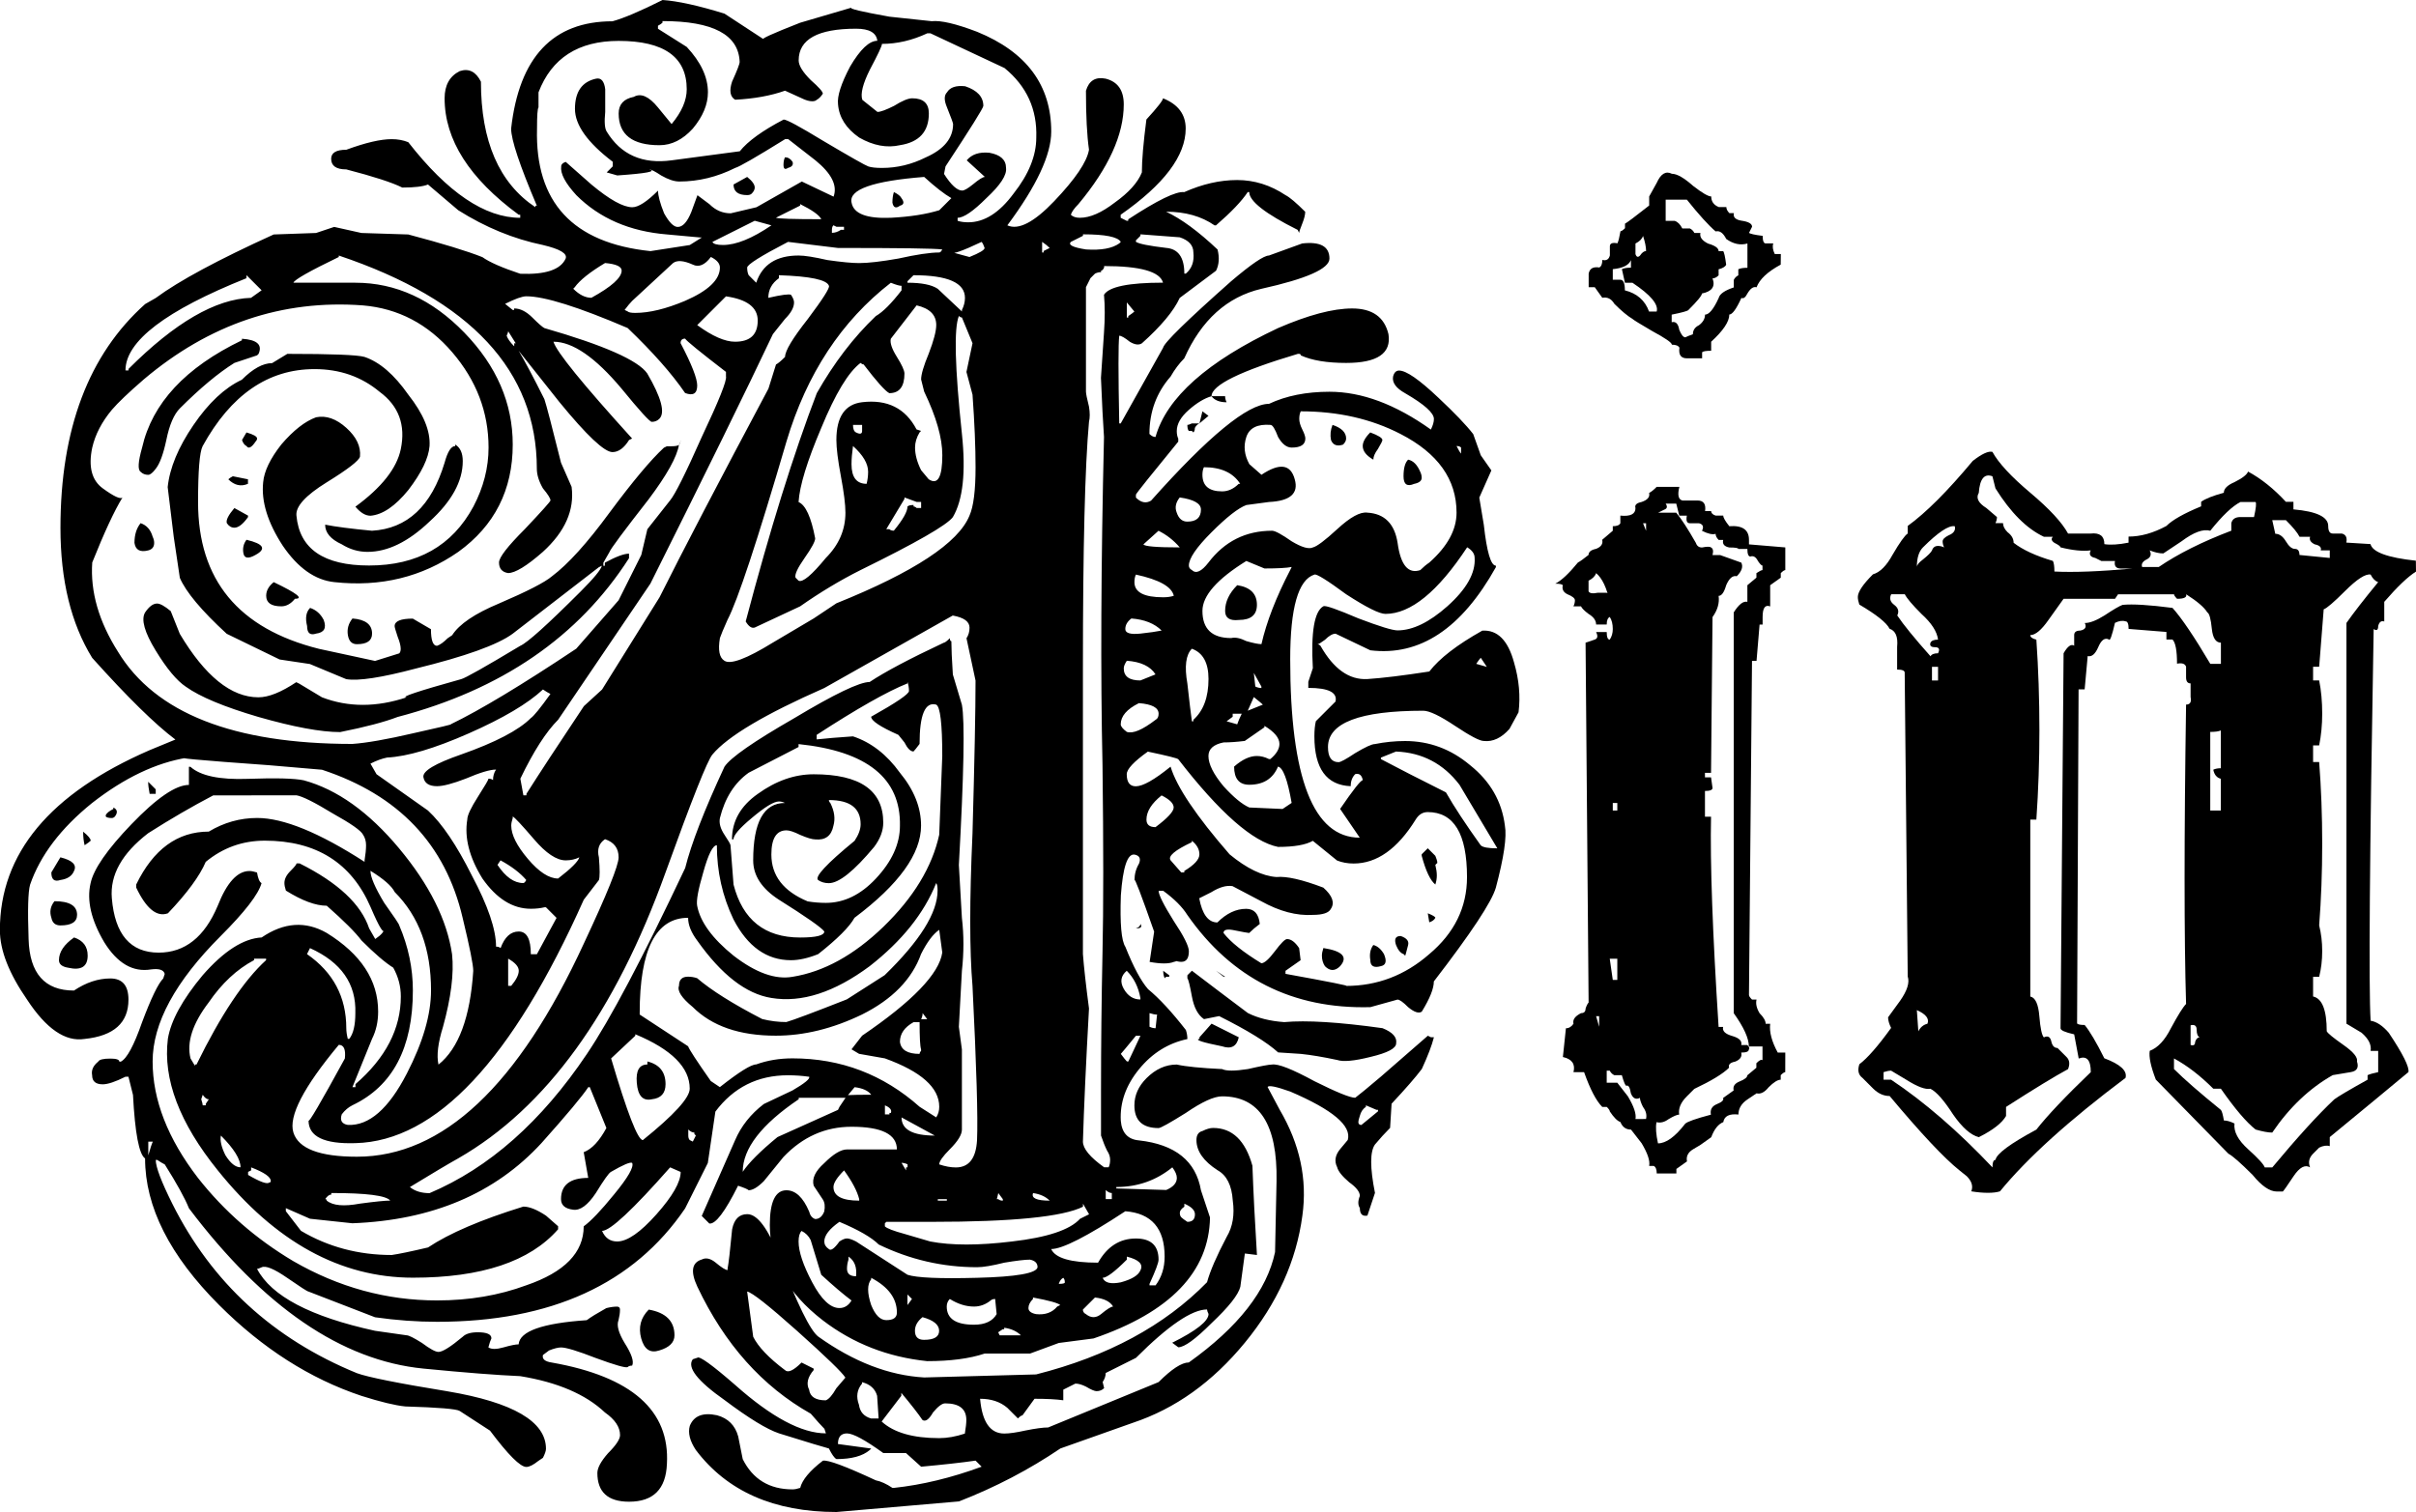 <?xml version="1.0" encoding="UTF-8" standalone="no"?>
<!-- Created with Inkscape (http://www.inkscape.org/) -->

<svg
   width="40.571mm"
   height="25.4mm"
   viewBox="0 0 40.571 25.4"
   version="1.1"
   id="svg5"
   inkscape:version="1.1 (c4e8f9ed74, 2021-05-24)"
   sodipodi:docname="logo2.svg"
   inkscape:export-filename="/home/jonasl/code/ain/logo2.png"
   inkscape:export-xdpi="200"
   inkscape:export-ydpi="200"
   xmlns:inkscape="http://www.inkscape.org/namespaces/inkscape"
   xmlns:sodipodi="http://sodipodi.sourceforge.net/DTD/sodipodi-0.dtd"
   xmlns="http://www.w3.org/2000/svg"
   xmlns:svg="http://www.w3.org/2000/svg">
  <sodipodi:namedview
     id="namedview7"
     pagecolor="#ffffff"
     bordercolor="#666666"
     borderopacity="1.0"
     inkscape:pageshadow="2"
     inkscape:pageopacity="0.0"
     inkscape:pagecheckerboard="true"
     inkscape:document-units="mm"
     showgrid="false"
     fit-margin-top="0"
     fit-margin-left="0"
     fit-margin-right="0"
     fit-margin-bottom="0"
     inkscape:zoom="4.359103"
     inkscape:cx="90.729675"
     inkscape:cy="30.510864"
     inkscape:window-width="1916"
     inkscape:window-height="1037"
     inkscape:window-x="0"
     inkscape:window-y="0"
     inkscape:window-maximized="1"
     inkscape:current-layer="layer1" />
  <defs
     id="defs2">
    <rect
       x="53.799"
       y="457.413"
       width="400.43"
       height="209.448"
       id="rect3861" />
  </defs>
  <g
     inkscape:label="Layer 1"
     inkscape:groupmode="layer"
     id="layer1"
     transform="translate(-15.098,-124.91)">
    <path
       d="m 26.223,124.91 q 0.381,0.025 1.041,0.229 l 0.66,0.432 q -0.102,0 0.61,-0.279 l 0.864,-0.254 q -0.076,0.025 0.635,0.152 l 0.711,0.076 q 0.229,-0.025 0.762,0.178 1.245,0.508 1.245,1.676 0,0.584 -0.737,1.575 0.279,0.127 0.787,-0.406 0.533,-0.559 0.584,-0.864 -0.051,-0.356 -0.051,-0.991 0.076,-0.254 0.33,-0.203 0.305,0.076 0.305,0.432 0,0.762 -0.762,1.676 -0.102,0.102 -0.127,0.178 0.051,0.051 0.152,0.051 0.254,0 0.584,-0.254 0.356,-0.254 0.457,-0.508 0,-0.305 0.076,-0.889 0.279,-0.305 0.279,-0.356 0.381,0.152 0.381,0.508 0,0.686 -1.092,1.448 v 0.051 l 0.102,0.051 h 0.025 v -0.025 q 0.737,-0.483 0.94,-0.457 0.457,-0.203 0.889,-0.203 0.432,0 0.813,0.254 0.102,0.051 0.33,0.279 0,0.076 -0.051,0.203 -0.051,0.127 -0.051,0.152 l -0.025,-0.051 q -0.813,-0.406 -0.813,-0.635 h -0.025 q -0.152,0.229 -0.533,0.559 h -0.025 q -0.33,-0.229 -0.813,-0.229 0.381,0.178 0.864,0.635 0.051,0.203 -0.025,0.356 -0.203,0.152 -0.61,0.457 -0.152,0.33 -0.635,0.762 -0.076,0.051 -0.203,-0.025 -0.127,-0.102 -0.178,-0.102 -0.025,0.203 0,1.473 h 0.025 q 0.229,-0.406 0.711,-1.27 0.025,-0.127 1.143,-1.118 0.508,-0.432 0.635,-0.432 l 0.559,-0.203 q 0.457,-0.051 0.457,0.254 0,0.254 -1.143,0.508 -0.864,0.203 -1.295,1.168 -0.127,0.127 -0.229,0.305 -0.356,0.406 -0.356,0.965 0.051,0.051 0.102,0.051 0.279,-0.991 2.057,-1.829 0.762,-0.33 1.245,-0.33 0.508,0 0.61,0.432 0.076,0.483 -0.711,0.483 -0.483,0 -0.762,-0.127 0,-0.025 -0.025,-0.025 h -0.025 q -1.448,0.432 -1.448,0.711 -0.178,0.051 -0.381,0.229 -0.203,0.178 -0.203,0.356 0,0.076 0.025,0.127 v 0.051 q -0.686,0.838 -0.711,0.889 v 0.051 q 0.127,0.127 0.254,0.051 1.448,-1.626 1.981,-1.626 0.432,-0.203 1.016,-0.203 0.813,0 1.702,0.635 0.051,-0.102 0.051,-0.178 0,-0.152 -0.483,-0.432 -0.229,-0.127 -0.203,-0.279 0.025,-0.102 0.102,-0.102 0.178,0 0.66,0.457 0.406,0.381 0.584,0.61 l 0.127,0.356 0.178,0.254 -0.203,0.457 0.076,0.457 q 0.076,0.686 0.203,0.686 v 0.025 q -0.864,1.549 -2.108,1.397 l -0.584,-0.279 q -0.076,0 -0.178,0.102 -0.102,0.076 -0.127,0.076 0.025,0 0.051,0.025 0.33,0.584 0.787,0.559 0.381,-0.025 1.041,-0.127 0.254,-0.33 0.889,-0.686 0.381,-0.025 0.533,0.533 0.127,0.432 0.076,0.838 l -0.152,0.279 q -0.203,0.229 -0.432,0.203 -0.102,0 -0.483,-0.254 -0.381,-0.254 -0.533,-0.254 -1.6,0 -1.6,0.61 0,0.254 0.178,0.254 0.051,0 0.279,-0.152 0.254,-0.152 0.33,-0.152 0.254,-0.051 0.508,-0.051 0.61,0 1.092,0.406 0.508,0.406 0.584,1.016 0.051,0.279 -0.152,1.041 -0.102,0.356 -1.041,1.575 0,0.178 -0.203,0.508 -0.076,0.051 -0.229,-0.076 -0.127,-0.127 -0.178,-0.127 l -0.457,0.127 q -1.956,0.051 -3.073,-1.549 -0.127,-0.203 -0.406,-0.406 h -0.076 q 0,0.102 0.254,0.508 0.254,0.381 0.254,0.508 0,0.178 -0.127,0.178 -0.051,0 -0.127,-0.025 -0.152,-0.025 -0.152,-0.203 0.178,0.102 0.229,0.127 0.051,0.076 -0.076,0.102 -0.127,0.051 -0.406,0 l 0.076,-0.508 q -0.33,-0.94 -0.33,-0.864 0,-0.152 0.076,-0.279 0.051,-0.127 -0.076,-0.152 -0.178,-0.025 -0.229,0.686 -0.025,0.711 0.076,0.864 0.203,0.508 0.381,0.711 0.279,0.229 0.635,0.686 0.025,0.076 0.025,0.152 -0.483,0.102 -0.813,0.508 -0.33,0.406 -0.305,0.864 0.025,0.305 0.305,0.33 0.914,0.102 1.041,0.838 l 0.152,0.457 q -0.025,1.372 -1.956,2.032 l -0.584,0.076 -0.483,0.178 h -0.762 q -0.381,0.127 -0.965,0.127 -0.991,-0.102 -1.753,-0.686 -0.889,-0.686 -0.889,-1.6 0,-0.584 0.279,-0.584 0.229,0 0.381,0.356 0.025,0.102 0.102,0.127 0.102,0 0.152,-0.127 0.025,-0.127 -0.025,-0.203 l -0.152,-0.229 q -0.051,-0.178 0.178,-0.381 0.229,-0.229 0.381,-0.229 h 0.838 q 0,-0.381 -0.762,-0.381 -0.66,0 -1.143,0.508 l -0.33,0.406 q -0.152,0.152 -0.254,0.152 -0.025,-0.025 -0.178,-0.076 -0.33,0.66 -0.483,0.635 l -0.127,-0.127 0.559,-1.27 q 0.152,-0.356 0.483,-0.61 l 0.483,-0.229 q 0.305,-0.178 0.279,-0.229 -0.178,-0.025 -0.356,-0.025 -0.762,0 -1.219,0.61 l -0.127,0.864 -0.381,0.762 q -1.295,1.905 -4.166,1.905 -0.508,0 -1.041,-0.076 l -1.118,-0.432 q -0.025,0 -0.356,-0.229 -0.33,-0.229 -0.432,-0.178 -0.051,0.025 -0.076,0.025 0.356,0.686 1.981,1.041 l 0.533,0.076 q 0.051,0 0.254,0.127 0.203,0.152 0.279,0.152 0.102,0 0.406,-0.254 0.076,-0.076 0.254,-0.076 0.229,0 0.229,0.102 -0.025,0.051 -0.051,0.152 0.076,0.051 0.254,0 0.178,-0.051 0.254,-0.051 0.025,-0.33 1.143,-0.406 0.102,-0.076 0.33,-0.203 0.102,-0.025 0.178,-0.025 0.051,0 0.051,0.051 0,0.076 -0.025,0.178 -0.051,0.127 0.102,0.381 0.178,0.279 0.127,0.381 -0.051,0 -0.076,0.025 -0.051,0.025 -0.533,-0.152 -0.457,-0.178 -0.584,-0.178 -0.076,0 -0.203,0.051 l -0.102,0.076 q -0.025,0.102 0.152,0.127 2.007,0.356 1.93,1.702 -0.025,0.635 -0.635,0.635 -0.533,0 -0.533,-0.483 0,-0.127 0.178,-0.33 0.203,-0.203 0.203,-0.305 0,-0.203 -0.254,-0.381 -0.483,-0.457 -1.422,-0.61 -0.584,-0.025 -1.626,-0.127 -2.057,-0.203 -3.937,-2.692 -0.102,-0.254 -0.406,-0.737 -0.051,-0.025 -0.127,-0.076 h -0.025 q 0,0.178 0.279,0.737 0.991,1.981 3.099,2.845 0.279,0.102 1.524,0.305 1.651,0.279 1.651,0.965 0,0.051 -0.051,0.152 l -0.076,0.051 q -0.127,0.102 -0.203,0.102 -0.152,0 -0.61,-0.61 l -0.508,-0.33 q -0.076,-0.051 -0.914,-0.076 -0.254,-0.025 -0.737,-0.178 -1.295,-0.432 -2.388,-1.524 -1.245,-1.245 -1.245,-2.464 -0.152,-0.102 -0.203,-1.067 l -0.076,-0.305 h -0.051 q -0.254,0.127 -0.381,0.127 -0.178,0 -0.178,-0.152 -0.025,-0.127 0.102,-0.229 0.025,-0.051 0.203,-0.051 0.152,0 0.152,0.051 h 0.025 q 0.152,-0.076 0.356,-0.66 0.229,-0.61 0.356,-0.737 l 0.025,-0.076 q -0.025,-0.102 -0.229,-0.076 -0.457,0.076 -0.787,-0.457 -0.33,-0.559 -0.229,-0.991 0.076,-0.356 0.686,-0.991 0.635,-0.66 0.965,-0.66 v -0.305 h 0.025 q 0.254,0.229 0.965,0.203 0.711,-0.025 0.94,0.025 0.838,0.229 1.6,1.143 0.762,0.914 0.889,1.778 0.051,0.483 -0.152,1.219 -0.127,0.406 -0.076,0.635 v 0 q 0.508,-0.406 0.584,-1.575 0,-0.152 -0.178,-0.889 -0.432,-1.854 -2.362,-2.489 l -0.889,-0.076 q -1.778,-0.127 -1.372,-0.127 -0.787,0.127 -1.6,0.762 -0.787,0.635 -1.041,1.372 -0.051,0.178 -0.025,0.914 0.025,0.864 0.762,0.864 0.305,-0.203 0.61,-0.203 0.305,0 0.305,0.356 0,0.584 -0.737,0.66 -0.483,0.076 -0.965,-0.66 -0.457,-0.66 -0.457,-1.168 0,-1.93 2.515,-3.023 l 0.432,-0.178 q -0.508,-0.381 -1.397,-1.372 -0.533,-0.864 -0.533,-2.184 0,-2.489 1.422,-3.759 l 0.178,-0.102 q 0.584,-0.432 1.981,-1.067 l 0.711,-0.025 0.305,-0.102 0.457,0.102 0.787,0.025 q 0.864,0.229 1.245,0.381 0.178,0.127 0.635,0.279 0.635,0.025 0.762,-0.254 0.051,-0.127 -0.381,-0.229 -0.737,-0.152 -1.422,-0.584 l -0.508,-0.432 q -0.127,0.051 -0.432,0.051 -0.254,-0.127 -0.94,-0.305 -0.254,0 -0.254,-0.178 0,-0.152 0.254,-0.152 0.483,-0.178 0.762,-0.178 0.152,0 0.279,0.051 0.991,1.27 1.88,1.27 v -0.051 h -0.025 q -1.245,-0.914 -1.245,-1.956 0,-0.33 0.254,-0.457 0.229,-0.076 0.356,0.178 0,1.499 0.914,2.108 v -0.025 h 0.025 q -0.432,-1.016 -0.432,-1.295 0.203,-1.803 1.702,-1.803 0.279,-0.076 0.838,-0.356 z m 0,0.356 v 0.025 q -0.025,0.025 -0.076,0.051 v 0.051 l 0.483,0.305 q 0.356,0.381 0.356,0.762 0,0.305 -0.254,0.61 -0.254,0.279 -0.559,0.279 -0.686,0 -0.686,-0.533 0,-0.229 0.254,-0.279 0.178,-0.102 0.406,0.178 l 0.229,0.279 q 0.254,-0.305 0.254,-0.584 0,-0.813 -1.143,-0.813 -1.016,0 -1.346,0.864 v 0.254 q -0.025,0.025 -0.025,0.356 -0.051,1.854 1.905,2.057 l 0.66,-0.102 0.203,-0.127 h -0.025 q -0.025,0 -0.559,-0.051 -0.94,-0.076 -1.524,-0.66 -0.279,-0.305 -0.254,-0.483 0,-0.051 0.076,-0.076 l 0.432,0.381 q 0.457,0.381 0.686,0.381 0.152,0 0.432,-0.279 0,0.127 0.102,0.381 0.127,0.229 0.229,0.229 0.127,0 0.229,-0.254 0.102,-0.279 0.102,-0.279 l 0.203,0.152 q 0.152,0.152 0.356,0.152 l 0.432,-0.102 0.762,-0.432 0.533,0.254 q 0.102,-0.279 -0.305,-0.61 l -0.457,-0.356 h -0.051 q -0.737,0.457 -0.838,0.483 -0.457,0.229 -0.94,0.229 -0.127,0 -0.305,-0.102 -0.152,-0.102 -0.203,-0.102 0.203,0.051 -0.533,0.102 l -0.178,-0.051 0.102,-0.102 v -0.076 q -0.635,-0.483 -0.635,-0.889 0,-0.432 0.356,-0.508 0.127,-0.025 0.152,0.178 v 0.381 q -0.025,0.254 0.025,0.33 0.356,0.584 1.092,0.483 l 1.143,-0.152 q 0.203,-0.254 0.737,-0.533 0.076,0 0.66,0.356 0.686,0.406 0.762,0.432 0.076,0.025 0.229,0.025 0.381,0 0.737,-0.178 0.457,-0.203 0.457,-0.559 0,-0.025 -0.102,-0.279 -0.076,-0.178 0,-0.254 0.076,-0.127 0.305,-0.102 0.305,0.102 0.305,0.33 0,0.051 -0.635,1.016 l -0.025,0.127 q 0.178,0.279 0.305,0.279 0.051,0 0.178,-0.102 0.152,-0.127 0.203,-0.127 l -0.305,-0.279 q 0.127,-0.152 0.381,-0.127 0.279,0.051 0.279,0.254 0.025,0.178 -0.33,0.508 -0.33,0.33 -0.483,0.33 v 0.051 q 0.076,0.025 0.178,0.025 0.406,0 0.762,-0.483 0.381,-0.483 0.381,-0.94 0.025,-0.711 -0.533,-1.168 l -1.245,-0.584 h -0.051 q -0.381,0.178 -0.762,0.178 0,0.051 -0.203,0.432 -0.178,0.356 -0.127,0.508 l 0.254,0.203 q 0.076,0 0.279,-0.102 0.203,-0.127 0.305,-0.127 0.279,0 0.279,0.254 0,0.457 -0.483,0.533 -0.33,0.076 -0.686,-0.127 -0.33,-0.229 -0.356,-0.559 -0.025,-0.203 0.203,-0.635 0.254,-0.432 0.457,-0.432 -0.025,-0.203 -0.356,-0.203 -0.965,0 -0.965,0.533 0,0.127 0.203,0.33 0.203,0.178 0.203,0.229 -0.051,0.076 -0.102,0.102 -0.025,0.025 -0.076,0.025 -0.076,0 -0.178,-0.051 l -0.279,-0.127 q -0.356,0.127 -0.838,0.152 -0.127,-0.076 -0.051,-0.305 0.127,-0.279 0.127,-0.33 -0.025,-0.686 -1.295,-0.686 z m 2.057,2.286 q 0.076,0 0.127,0.076 0.025,0.076 -0.076,0.102 -0.076,0.051 -0.076,-0.051 0,-0.076 0.025,-0.127 z m -0.635,0.33 q 0.127,0.102 0.127,0.178 0,0.051 -0.051,0.102 -0.025,0.025 -0.076,0.025 -0.229,0 -0.229,-0.178 z m 2.972,0 q -1.295,0.102 -1.219,0.432 0.051,0.279 0.66,0.254 0.483,-0.025 0.813,-0.127 l 0.203,-0.203 q -0.178,-0.102 -0.457,-0.356 z m -0.508,0.254 q 0.102,0.051 0.127,0.102 0.076,0.102 -0.025,0.127 -0.102,0.076 -0.127,-0.051 0,-0.102 0.025,-0.178 z m -1.575,0.203 v 0.025 q -0.356,0.178 -0.406,0.203 0.051,0.025 0.762,0.025 -0.051,-0.102 -0.356,-0.254 z m -0.762,0.279 -0.711,0.356 q 0.025,0.051 0.178,0.051 0.33,0 0.813,-0.33 z m 1.321,0.076 q -0.025,0.025 -0.025,0.076 v 0.051 q 0.076,0 0.152,-0.051 h 0.051 v -0.051 h -0.127 z m 4.191,0.152 v 0.025 q -0.152,0.076 -0.203,0.102 -0.076,0.076 0.254,0.127 0.381,0.025 0.559,-0.102 l 0.025,-0.025 q -0.076,-0.127 -0.635,-0.127 z m 0.965,0 v 0.025 l -0.076,0.076 v 0.025 q 0.076,0.051 0.508,0.102 0.305,0.025 0.305,0.432 h 0.025 q 0.152,-0.127 0.127,-0.356 0,-0.178 -0.229,-0.254 z m -5.918,0.127 q -0.686,0.356 -0.686,0.432 0,0.076 0.025,0.127 l 0.127,0.127 q 0.152,-0.457 0.711,-0.457 0.152,0 0.483,0.076 0.356,0.051 0.533,0.051 0.229,0 0.66,-0.076 0.457,-0.102 0.686,-0.102 0.025,0 0.051,-0.051 -0.178,-0.025 -1.753,-0.025 z m 3.251,0 q -0.483,0.229 -0.508,0.178 h 0.025 l 0.279,0.076 q 0.254,-0.102 0.254,-0.152 -0.025,-0.076 -0.051,-0.102 z m 1.016,0 v 0.178 h 0.025 v -0.025 l 0.102,-0.051 q -0.051,-0.051 -0.127,-0.102 z m -11.811,0.229 v 0.025 q -0.737,0.356 -0.762,0.432 h 1.041 q 1.016,0 1.829,0.838 0.813,0.838 0.813,1.88 0,1.143 -0.914,1.803 -0.914,0.635 -2.083,0.508 -0.483,-0.051 -0.864,-0.61 -0.381,-0.584 -0.33,-1.067 0.025,-0.279 0.305,-0.635 0.305,-0.356 0.584,-0.457 0.254,-0.051 0.508,0.178 0.254,0.229 0.229,0.483 -0.025,0.102 -0.559,0.432 -0.533,0.33 -0.508,0.559 0.076,0.838 1.219,0.838 1.219,0 1.753,-0.991 0.254,-0.483 0.254,-0.991 0,-0.889 -0.61,-1.6 -0.61,-0.711 -1.499,-0.787 -2.032,-0.152 -3.683,1.245 -0.381,0.33 -0.533,0.508 -0.254,0.305 -0.33,0.635 -0.102,0.483 0.178,0.686 0.279,0.203 0.33,0.152 -0.203,0.33 -0.508,1.092 -0.051,0.737 0.432,1.499 0.94,1.549 3.937,1.549 0.356,-0.025 1.016,-0.178 0.686,-0.152 0.635,-0.152 0.737,-0.356 2.108,-1.27 l 0.711,-0.813 0.381,-0.762 0.102,-0.432 0.381,-0.483 q 0.127,-0.152 0.533,-1.067 0.432,-0.914 0.406,-1.016 v -0.076 q -0.66,-0.508 -0.686,-0.559 -0.076,0 -0.076,0.076 0.279,0.533 0.279,0.711 0,0.203 -0.203,0.127 -0.33,-0.483 -0.965,-1.092 -1.245,-0.533 -1.702,-0.533 -0.102,0 -0.356,0.127 l 0.127,0.102 h 0.025 v -0.025 q 0.152,0 0.305,0.152 0.152,0.152 0.203,0.178 1.499,0.432 1.727,0.762 0.356,0.61 0.203,0.762 -0.051,0.051 -0.127,0.051 -0.051,0 -0.508,-0.559 -0.66,-0.787 -1.143,-0.787 0.076,0.254 1.321,1.626 l -0.051,0.025 q -0.127,0.203 -0.279,0.203 -0.203,0 -0.889,-0.838 l -0.686,-0.864 q 0.152,0.254 0.432,0.813 0.051,0.152 0.279,1.067 l 0.178,0.406 q 0.076,0.584 -0.483,1.092 -0.406,0.356 -0.584,0.356 -0.152,-0.025 -0.152,-0.178 0,-0.127 0.432,-0.559 0.432,-0.457 0.432,-0.483 0,-0.051 -0.127,-0.203 -0.102,-0.178 -0.102,-0.33 0,-2.464 -3.327,-3.581 z m 6.248,0.025 q -0.152,0.203 -0.305,0.127 -0.229,-0.102 -0.33,-0.025 l -0.686,0.635 q -0.051,0.051 -0.127,0.152 l 0.051,0.025 q 0.025,0.025 0.127,0.025 0.356,0 0.838,-0.203 0.584,-0.254 0.584,-0.559 0,-0.102 -0.152,-0.178 z m -1.778,0.102 q -0.381,0.229 -0.508,0.406 l -0.025,0.025 q 0.152,0.152 0.305,0.152 0.508,-0.279 0.508,-0.457 0,-0.102 -0.279,-0.127 z m 8.382,0.051 v 0.025 q -0.025,0.051 -0.051,0.051 v 0.025 q -0.051,0 -0.102,0.025 l -0.076,0.076 -0.076,0.152 v 1.753 q 0,0.051 0.051,0.254 0.025,0.152 0,0.254 -0.102,1.118 -0.102,4.115 v 4.826 q 0.025,0.33 0.102,0.914 -0.076,1.372 -0.102,2.235 0,0.178 0.356,0.432 h 0.076 q 0.025,-0.051 0.025,-0.127 0,-0.076 -0.051,-0.152 -0.051,-0.102 -0.102,-0.254 v -0.762 q 0,-1.118 0.025,-2.311 0.025,-1.118 0,-3.15 -0.051,-2.286 0.025,-5.512 -0.025,-0.356 -0.051,-0.991 l 0.051,-0.762 q 0.025,-0.356 0,-0.635 0.127,-0.203 0.991,-0.203 -0.076,-0.279 -0.991,-0.279 z m -14.402,0.152 v 0.051 q -2.032,0.813 -2.032,1.549 h 0.051 v -0.025 q 1.168,-1.168 2.057,-1.194 l 0.178,-0.127 z m 8.941,0 v 0.051 q -0.178,0.127 -0.178,0.33 0.33,-0.076 0.381,-0.051 0.051,0.076 0.051,0.127 0,0.127 -0.152,0.279 l -0.203,0.254 q -0.66,1.397 -2.057,4.191 l -1.549,2.286 q -0.305,0.305 -0.635,0.991 l 0.051,0.279 h 0.051 v -0.025 q 0.305,-0.483 0.965,-1.473 l 0.305,-0.279 0.965,-1.549 q 0.584,-1.168 1.829,-3.505 l 0.127,-0.406 q 0.051,-0.025 0.152,-0.127 0,-0.152 0.381,-0.635 0.381,-0.508 0.356,-0.559 -0.051,-0.152 -0.838,-0.178 z m 2.261,0 -0.102,0.102 v 0.025 q 0.356,0 0.508,0.102 l 0.406,0.381 v -0.025 q 0.051,-0.102 0.051,-0.203 0,-0.381 -0.864,-0.381 z m -0.381,0.127 q -1.245,0.965 -1.753,2.667 -0.737,2.515 -0.991,2.997 -0.102,0.229 -0.127,0.305 -0.051,0.305 0.076,0.381 0.152,0.102 0.813,-0.305 l 0.686,-0.406 0.381,-0.254 q 1.956,-0.787 2.235,-1.473 0.102,-0.229 0.102,-0.813 0,-0.508 -0.051,-1.219 l -0.102,-0.381 0.102,-0.483 -0.178,-0.432 q -0.025,0 -0.051,-0.025 -0.127,0.305 0.051,1.981 0.102,0.965 -0.152,1.397 -0.152,0.203 -1.549,0.889 -0.508,0.254 -1.016,0.61 0,0 -0.762,0.356 -0.076,0.025 -0.152,-0.102 0.61,-2.311 1.194,-3.835 0.432,-0.762 0.991,-1.295 0.178,-0.102 0.432,-0.432 v -0.076 q -0.051,0 -0.178,-0.051 z m -2.769,0.229 v 0 l -0.483,0.483 q 0.381,0.279 0.635,0.279 0.381,0 0.381,-0.356 0,-0.33 -0.533,-0.406 z m 6.731,0.102 v 0.254 h 0.025 v -0.025 q 0.076,-0.051 0.102,-0.076 z m -3.531,0.051 v 0 l -0.432,0.559 q -0.025,0.102 0.102,0.305 0.127,0.203 0.127,0.279 0,0.33 -0.254,0.33 -0.102,-0.051 -0.432,-0.483 -0.025,0 -0.051,-0.025 -0.305,0.229 -0.66,1.092 -0.356,0.838 -0.381,1.245 0.178,0.076 0.279,0.61 0,0.076 -0.178,0.33 -0.178,0.254 -0.152,0.33 l 0.051,0.051 q 0.102,0.051 0.457,-0.381 0.33,-0.33 0.33,-0.762 0,-0.203 -0.076,-0.61 -0.076,-0.406 -0.076,-0.61 0,-0.584 0.432,-0.635 0.635,-0.076 0.914,0.457 l 0.076,0.025 -0.025,0.025 q -0.076,0.127 -0.076,0.254 0,0.178 0.102,0.381 l 0.127,0.152 q 0.229,0.152 0.229,-0.406 0,-0.432 -0.305,-1.067 l -0.051,-0.203 q 0,-0.127 0.127,-0.432 0.127,-0.33 0.127,-0.483 0,-0.254 -0.33,-0.33 z m -6.858,0.432 q 0,0.025 -0.025,0.076 0.025,0.076 0.127,0.178 v -0.051 h 0.025 z m -4.47,0.127 q 0.381,0.025 0.279,0.254 l -0.025,0.025 -0.381,0.127 q -0.406,0.254 -0.914,0.762 -0.152,0.152 -0.229,0.533 -0.076,0.356 -0.178,0.483 -0.076,0.102 -0.127,0.102 -0.076,0 -0.127,-0.051 -0.076,-0.051 0.025,-0.406 0.254,-1.118 1.676,-1.803 z m 0.762,0.254 q 1.118,0 1.295,0.051 0.381,0.127 0.737,0.635 0.381,0.483 0.356,0.864 -0.025,0.305 -0.356,0.737 -0.33,0.406 -0.635,0.432 -0.127,0 -0.254,-0.152 0.66,-0.483 0.762,-0.965 0.127,-0.61 -0.356,-0.965 -0.457,-0.381 -1.092,-0.381 -1.168,0 -1.88,1.295 -0.076,0.152 -0.076,0.94 0,1.956 2.032,2.464 l 0.94,0.203 0.406,-0.127 q 0.025,-0.025 0.025,-0.076 0,-0.076 -0.051,-0.203 -0.051,-0.152 -0.051,-0.178 0,-0.127 0.305,-0.127 l 0.305,0.178 q 0,0.279 0.102,0.279 0.076,-0.025 0.178,-0.127 l 0.076,-0.051 q 0.178,-0.279 0.787,-0.533 0.711,-0.305 0.889,-0.457 0.406,-0.305 0.965,-1.067 0.584,-0.787 0.914,-1.092 l 0.051,-0.025 h 0.076 q 0.102,0 0.127,-0.025 -0.051,0.305 -0.508,0.914 -0.635,0.813 -0.66,0.889 l -0.102,0.178 v 0.051 h 0.025 v -0.051 q 0.279,-0.152 0.406,-0.152 v 0.076 q -1.27,1.981 -3.886,2.667 -0.33,0.127 -0.965,0.254 -0.483,0 -1.372,-0.254 -0.864,-0.254 -1.219,-0.508 -0.229,-0.152 -0.508,-0.61 -0.279,-0.457 -0.178,-0.635 0.102,-0.152 0.203,-0.152 0.076,0 0.229,0.127 l 0.152,0.381 q 0.635,1.067 1.321,1.067 0.254,0 0.635,-0.254 l 0.051,0.025 0.381,0.229 q 0.33,0.127 0.686,0.127 0.356,0 0.737,-0.127 -0.178,0 0.914,-0.305 0.102,-0.025 0.991,-0.559 0.178,-0.076 1.016,-0.914 0.33,-0.33 0.356,-0.432 l -0.051,0.025 -1.448,1.118 q -0.381,0.279 -1.626,0.584 -0.864,0.229 -1.168,0.178 l -0.61,-0.254 -0.508,-0.076 -0.889,-0.432 q -0.635,-0.584 -0.787,-0.94 -0.025,-0.178 -0.102,-0.686 l -0.102,-0.838 q 0.051,-0.483 0.432,-1.041 0.381,-0.559 0.813,-0.762 0.279,-0.279 0.508,-0.279 z m 15.519,0.711 h 0.229 q 0,0.051 0.025,0.102 -0.178,0 -0.254,-0.102 z m -0.152,0.254 0.102,0.076 -0.152,0.127 z m 1.651,0 v 0 q -0.025,0.051 -0.025,0.127 0,0.076 0.051,0.178 0.051,0.102 0.051,0.152 0,0.152 -0.229,0.152 -0.127,0 -0.229,-0.178 -0.076,-0.203 -0.127,-0.203 -0.33,-0.025 -0.406,0.203 -0.076,0.229 0.051,0.457 l 0.203,0.178 q 0.457,-0.305 0.559,0.076 0.102,0.356 -0.432,0.381 l -0.381,0.051 q -0.203,0.076 -0.584,0.457 -0.381,0.381 -0.381,0.559 0,0.051 0.051,0.076 0.102,0.102 0.279,-0.127 0.406,-0.533 1.067,-0.533 0.076,0 0.33,0.178 0.254,0.152 0.356,0.102 0.102,-0.025 0.406,-0.305 0.33,-0.305 0.508,-0.279 0.432,0.025 0.508,0.508 0.076,0.559 0.381,0.457 0.076,-0.076 0.152,-0.127 0.457,-0.406 0.457,-0.838 0,-0.838 -0.94,-1.321 -0.737,-0.381 -1.676,-0.381 z m -1.829,0.203 h 0.127 q -0.051,0.025 -0.076,0.076 0,0.051 -0.025,0.076 l -0.025,-0.025 h -0.051 q -0.025,-0.025 -0.025,-0.102 0.025,0 0.076,-0.025 z m -5.69,0.025 q 0,0.102 0.051,0.127 0.102,0.051 0.102,-0.025 v -0.102 z m 8.052,0 q 0.229,0.076 0.229,0.229 0,0.051 -0.051,0.102 -0.152,0.051 -0.203,-0.076 -0.025,-0.127 0.025,-0.254 z m -18.237,0.127 q 0.178,0.051 0.178,0.102 0,0.025 -0.025,0.051 -0.102,0.152 -0.152,0.076 -0.051,-0.025 -0.076,-0.102 z m 18.872,0 q 0.203,0.076 0.203,0.127 0,0.025 -0.076,0.152 -0.076,0.102 -0.076,0.178 -0.178,-0.102 -0.178,-0.229 0,-0.102 0.127,-0.229 z m -11.582,0.127 q 0,0.051 -0.025,0.076 l 0.025,-0.051 z m -3.785,0.076 q 0.127,0.076 0.127,0.279 0,0.508 -0.559,1.016 -0.533,0.508 -1.041,0.508 -0.229,0 -0.432,-0.127 -0.279,-0.127 -0.279,-0.33 0.254,0.051 0.787,0.102 0.889,-0.051 1.219,-1.143 0.076,-0.279 0.178,-0.279 z m 6.68,0.025 q -0.025,0.178 -0.025,0.305 0,0.33 0.254,0.33 v 0 q 0.025,-0.102 0.025,-0.203 0,-0.203 -0.254,-0.432 z m 10.135,0 q 0.051,0.102 0.076,0.127 v -0.102 q -0.025,-0.025 -0.076,-0.025 z m -0.813,0.229 q 0.127,0.025 0.203,0.203 0.025,0.051 0.025,0.102 0,0.076 -0.127,0.102 -0.178,0.076 -0.178,-0.127 0,-0.203 0.076,-0.279 z m -3.429,0.127 v 0 q -0.025,0.051 -0.025,0.127 0,0.279 0.33,0.279 0.152,0 0.279,-0.127 h 0.025 q -0.178,-0.279 -0.61,-0.279 z m 4.445,0.025 z m -20.752,0.127 0.254,0.051 v 0.076 q -0.178,0.076 -0.33,-0.076 0.025,-0.025 0.076,-0.051 z m 11.278,0.356 v 0.025 l -0.305,0.508 h 0.051 q 0.025,0.025 0.076,0.025 0.229,-0.279 0.229,-0.406 0.025,-0.025 0.102,-0.025 v 0.025 q 0.025,0 0.051,0.025 h 0.076 v -0.102 h -0.076 z m 4.623,0 q -0.102,0.127 -0.051,0.254 0.051,0.152 0.178,0.152 0.229,0 0.229,-0.203 0,-0.152 -0.356,-0.203 z m -15.875,0.178 0.229,0.127 v 0.025 q -0.127,0.178 -0.229,0.178 -0.076,0 -0.127,-0.076 -0.025,-0.076 0.127,-0.254 z m -1.575,0.254 q 0.152,0.051 0.203,0.229 0.025,0.051 0.025,0.102 0,0.102 -0.102,0.127 -0.203,0.051 -0.229,-0.127 0,-0.203 0.102,-0.33 z m 17.094,0.127 -0.254,0.229 q 0.025,0.051 0.61,0.051 -0.152,-0.178 -0.356,-0.279 z m -15.316,0.152 q 0.432,0.102 0.152,0.254 -0.178,0.102 -0.203,-0.025 -0.025,-0.127 0.051,-0.229 z m 20.498,0.127 q -0.737,1.118 -1.372,1.118 -0.152,0 -0.66,-0.33 -0.483,-0.356 -0.533,-0.33 -0.406,0.127 -0.406,1.422 0,2.997 1.168,2.997 l -0.33,-0.483 q 0.33,-0.483 0.381,-0.483 -0.025,-0.127 -0.127,-0.102 -0.076,0.076 -0.076,0.203 -0.61,-0.025 -0.61,-0.838 0,-0.152 0.025,-0.254 l 0.33,-0.33 q 0.051,-0.229 -0.457,-0.229 v -0.102 l 0.076,-0.229 q -0.051,-0.914 0.178,-1.041 0.051,-0.025 0.584,0.203 0.533,0.203 0.66,0.203 0.381,0 0.838,-0.406 0.483,-0.432 0.457,-0.813 0,-0.102 -0.127,-0.178 z m -3.708,0.229 q -0.737,0.457 -0.737,0.838 0,0.457 0.483,0.457 0.102,-0.025 0.254,0.051 0.178,0.051 0.254,0.051 0.127,-0.559 0.483,-1.245 l 0.025,-0.051 q -0.127,0.025 -0.457,0.025 z m -1.854,0.229 q -0.025,0.051 -0.025,0.127 0,0.254 0.483,0.254 0.102,0 0.178,-0.025 -0.051,-0.229 -0.635,-0.356 z m -14.478,0.127 q 0.584,0.279 0.356,0.279 -0.102,0.127 -0.229,0.127 -0.254,0 -0.254,-0.178 0,-0.127 0.127,-0.229 z m 16.18,0.051 q 0.33,0.051 0.33,0.33 0,0.254 -0.305,0.254 -0.229,0.025 -0.229,-0.152 0,-0.229 0.203,-0.432 z m -15.57,0.381 q 0.152,0.051 0.229,0.203 0.076,0.203 -0.127,0.229 -0.152,0.051 -0.152,-0.127 -0.051,-0.203 0.051,-0.305 z m 10.795,0.127 -2.159,1.219 q -1.499,0.66 -1.88,1.118 -0.127,0.152 -0.787,1.981 -1.27,3.531 -3.48,4.801 -0.229,0.127 -0.813,0.483 0.127,0.102 0.33,0.102 1.499,-0.635 2.642,-2.337 0.584,-0.864 1.651,-3.124 0.152,-0.61 0.66,-1.702 0.152,-0.229 1.168,-0.813 1.016,-0.61 1.27,-0.61 0.381,-0.254 1.245,-0.66 0.025,0 0.102,-0.076 0,0.051 0.025,0.051 0,0.178 0.025,0.559 l 0.152,0.508 q 0.076,0.406 -0.051,2.692 0,0.025 0.051,0.889 0.051,0.432 0,0.889 l -0.051,0.94 0.051,0.381 v 1.346 q 0,0.127 -0.203,0.33 -0.178,0.178 -0.178,0.254 0.152,0.051 0.279,0.051 0.33,0 0.356,-0.457 0.025,-0.559 -0.076,-2.591 -0.076,-0.889 0,-2.565 0.051,-1.829 0.051,-2.565 l -0.152,-0.711 q 0.051,-0.076 0.051,-0.178 0,-0.152 -0.279,-0.203 z m -10.084,0.051 q 0.33,0.025 0.33,0.254 0,0.178 -0.254,0.178 -0.127,0 -0.152,-0.152 -0.025,-0.152 0.076,-0.279 z m 13.081,0 q -0.102,0.076 -0.102,0.178 0,0.102 0.254,0.076 0.229,-0.025 0.356,-0.051 -0.178,-0.178 -0.508,-0.203 z m 1.016,0.508 q -0.152,0.152 -0.076,0.584 0.051,0.457 0.076,0.635 h 0.025 v -0.025 q 0.254,-0.229 0.254,-0.686 0,-0.406 -0.279,-0.508 z m 4.851,0.152 q -0.025,0.025 -0.076,0.102 l 0.178,0.051 z m -5.944,0.051 v 0 q -0.051,0.076 -0.051,0.127 0,0.203 0.279,0.203 l 0.254,-0.102 q -0.127,-0.203 -0.483,-0.229 z m 1.803,0 z m 0.33,0.203 0.025,0.229 q 0.051,0.025 0.102,0.025 v -0.025 z m -5.817,0.152 v 0.025 q -0.508,0.203 -1.524,0.864 v 0.076 q 0.229,-0.025 0.61,-0.051 0.457,0.152 0.787,0.61 0.356,0.432 0.356,0.889 0,0.711 -1.118,1.549 -0.127,0.229 -0.61,0.61 -0.254,0.102 -0.457,0.102 -0.61,0 -0.965,-0.686 -0.279,-0.584 -0.279,-1.245 -0.102,0 -0.229,0.457 -0.127,0.432 -0.102,0.559 0.076,0.406 0.61,0.838 0.559,0.432 0.991,0.356 0.787,-0.127 1.524,-0.838 0.762,-0.737 0.94,-1.549 l 0.051,-1.321 q 0,-0.813 -0.102,-0.864 -0.279,-0.076 -0.279,0.66 -0.076,0.102 -0.102,0.127 -0.076,0 -0.152,-0.152 l -0.102,-0.127 q -0.457,-0.203 -0.457,-0.305 0.635,-0.356 0.635,-0.432 0,-0.076 -0.025,-0.152 z m -6.121,0.127 q -0.381,0.356 -1.245,0.737 -0.864,0.381 -1.372,0.406 -0.127,0.025 -0.279,0.102 l 0.102,0.178 0.864,0.61 q 0.356,0.33 0.737,1.092 0.406,0.762 0.406,1.194 0.051,0 0.076,0.025 0.102,-0.279 0.305,-0.279 0.203,0 0.203,0.381 h 0.102 l 0.33,-0.61 -0.178,-0.178 h -0.025 q -0.102,0.025 -0.229,0.025 -0.457,0 -0.813,-0.508 -0.33,-0.533 -0.254,-0.991 0,-0.102 0.178,-0.381 0.178,-0.279 0.178,-0.305 0.051,0 0.076,0.025 0,-0.102 0.051,-0.178 -0.152,0 -0.508,0.152 -0.33,0.127 -0.483,0.127 -0.203,0 -0.229,-0.152 -0.025,-0.152 0.635,-0.381 0.864,-0.305 1.168,-0.61 0.076,-0.051 0.33,-0.406 -0.051,-0.025 -0.127,-0.076 z m 11.938,0.127 -0.102,0.229 0.254,-0.102 q -0.025,-0.025 -0.152,-0.127 z m -1.93,0.102 v 0 q -0.305,0.152 -0.305,0.356 0,0.051 0.102,0.127 0.152,0.051 0.483,-0.203 0.051,-0.025 0.051,-0.102 0,-0.152 -0.33,-0.178 z m 1.575,0.178 v 0.051 l -0.102,0.076 0.178,0.051 q 0.025,-0.076 0.076,-0.178 z m 0.533,0.203 v 0.025 l -0.33,0.229 q -0.203,0.025 -0.356,0.025 -0.254,0.051 -0.254,0.229 0,0.203 0.254,0.508 0.254,0.279 0.432,0.356 l 0.559,0.025 0.152,-0.102 q -0.102,-0.584 -0.229,-0.61 -0.127,0.305 -0.483,0.305 -0.254,0 -0.254,-0.305 0.203,-0.178 0.381,-0.178 0.102,0 0.203,0.051 h 0.025 q 0.152,-0.127 0.152,-0.254 0,-0.152 -0.254,-0.305 z m -7.823,0.305 v 0.051 q -0.686,0.356 -0.838,0.432 -0.356,0.254 -0.483,0.762 -0.025,0.127 0.076,0.279 0.102,0.152 0.102,0.178 l 0.051,0.66 q 0.229,0.889 1.118,0.889 0.406,0 0.406,-0.102 -0.076,-0.102 -0.762,-0.533 -0.432,-0.279 -0.432,-0.66 0,-0.965 0.533,-0.965 -0.051,-0.025 -0.102,-0.025 -0.127,0 -0.457,0.279 -0.305,0.254 -0.305,0.356 h -0.025 q 0,-0.457 0.432,-0.762 0.457,-0.33 0.94,-0.33 1.168,0 1.168,0.813 0,0.203 -0.152,0.406 -0.508,0.61 -0.762,0.61 -0.102,0 -0.178,-0.051 -0.102,-0.076 0.61,-0.66 0.102,-0.152 0.102,-0.279 0,-0.406 -0.533,-0.406 0,0.025 0.025,0.051 0.102,0.203 0.051,0.381 -0.051,0.254 -0.305,0.229 -0.076,0 -0.254,-0.076 -0.152,-0.076 -0.229,-0.076 -0.254,0 -0.254,0.406 0,0.533 0.61,0.787 0.152,0.025 0.305,0.025 0.457,0 0.838,-0.406 0.406,-0.432 0.406,-0.889 0.025,-1.194 -1.702,-1.372 z m 5.867,0.127 q -0.356,0.254 -0.356,0.381 0,0.203 0.152,0.203 0.178,0 0.584,-0.33 0.152,0.508 0.991,1.473 0.432,0.356 0.787,0.381 0.254,-0.025 0.787,0.178 0.229,0.203 0.127,0.356 -0.051,0.102 -0.305,0.102 -0.406,0.025 -0.864,-0.229 l -0.483,-0.254 q -0.152,-0.025 -0.356,0.102 -0.203,0.102 -0.203,0.102 0.076,0.406 0.305,0.406 0.229,-0.229 0.483,-0.229 0.203,0 0.229,0.254 -0.102,0.076 -0.178,0.152 -0.025,0 -0.279,-0.051 -0.152,-0.025 -0.152,0.051 0.178,0.229 0.635,0.508 0.076,0 0.229,-0.203 0.152,-0.203 0.203,-0.203 0.102,0 0.203,0.152 l 0.025,0.203 -0.254,0.178 v 0.051 q 1.118,0.203 1.016,0.203 0.787,0 1.397,-0.533 0.635,-0.533 0.635,-1.295 0,-1.092 -0.66,-1.092 -0.127,0 -0.203,0.127 -0.457,0.737 -1.041,0.737 -0.152,0 -0.279,-0.051 l -0.406,-0.33 q -0.178,0.102 -0.584,0.102 -0.635,-0.127 -1.676,-1.473 -0.025,-0.025 -0.508,-0.127 z m 4.166,0 -0.254,0.102 v 0.025 q 0.432,0.229 1.092,0.559 0.203,0.356 0.584,0.889 0.051,0.051 0.279,0.051 l -0.635,-1.067 q -0.406,-0.533 -1.067,-0.559 z m -20.955,0.508 0.127,0.127 v 0.076 h -0.102 q -0.025,-0.127 -0.025,-0.203 z m 1.092,0.229 q -0.533,0.279 -1.092,0.635 -0.66,0.508 -0.61,1.092 0.076,0.914 0.787,0.914 0.66,0 0.991,-0.787 0.229,-0.584 0.533,-0.584 0.051,0 0.127,0.025 0.025,0.152 0.076,0.178 -0.076,0.279 -0.686,0.889 -1.143,1.143 -1.143,2.108 0,0.965 0.762,1.956 0.66,0.838 1.6,1.397 1.143,0.66 2.413,0.66 0.813,0 1.499,-0.254 0.965,-0.33 0.965,-0.991 0.178,-0.127 0.508,-0.533 0.356,-0.432 0.305,-0.533 -0.051,-0.025 -0.356,0.152 -0.051,0.025 -0.254,0.356 -0.203,0.305 -0.381,0.279 -0.203,-0.025 -0.203,-0.178 0,-0.356 0.457,-0.356 l -0.076,-0.432 q 0.203,-0.076 0.381,-0.406 l -0.279,-0.686 h -0.025 q -0.152,0.229 -0.787,0.94 -1.168,1.27 -3.175,1.346 l -0.711,-0.076 -0.406,-0.178 v 0.051 l 0.254,0.33 q 0.686,0.406 1.524,0.406 0.178,-0.025 0.61,-0.127 0.533,-0.356 1.6,-0.686 0.152,0 0.381,0.152 l 0.203,0.178 v 0.051 q -0.711,0.813 -2.438,0.813 -1.829,0 -3.277,-1.803 -0.965,-1.194 -0.838,-2.21 0.076,-0.457 0.584,-1.067 0.533,-0.61 0.991,-0.635 0.559,-0.381 1.092,-0.076 0.864,0.533 0.864,1.321 0,0.254 -0.102,0.457 l -0.33,0.813 h 0.051 v -0.051 q 0.762,-0.66 0.762,-1.473 0,-0.254 -0.127,-0.483 -0.203,-0.127 -0.533,-0.457 -0.152,-0.203 -0.584,-0.584 -0.279,0 -0.686,-0.254 -0.025,-0.076 -0.025,-0.127 0,-0.102 0.102,-0.203 0.102,-0.102 0.102,-0.127 h 0.051 q 0.965,0.483 1.168,1.092 l 0.102,0.178 q 0.152,-0.102 0.152,-0.178 0,0.178 -0.229,-0.356 -0.483,-1.118 -1.778,-1.118 -0.559,0 -0.991,0.356 -0.152,0.356 -0.635,0.864 -0.279,0.102 -0.533,-0.432 v -0.051 q 0.432,-0.889 1.219,-0.889 0.381,-0.229 0.813,-0.229 0.66,0 1.803,0.737 v -0.025 q 0.025,-0.152 0.025,-0.254 0,-0.102 -0.051,-0.178 -0.051,-0.102 -0.508,-0.356 -0.457,-0.279 -0.61,-0.305 z m 15.926,0 q -0.254,0.203 -0.254,0.406 0,0.127 0.152,0.127 0.305,-0.229 0.305,-0.33 0,-0.102 -0.203,-0.203 z m -17.602,0.203 q 0.102,0.051 0.025,0.152 -0.025,0.025 -0.051,0.025 -0.076,0 -0.102,-0.025 v -0.025 q 0.025,-0.051 0.127,-0.102 z m 6.706,0.152 v 0.025 q -0.025,0.076 -0.025,0.127 0,0.229 0.279,0.559 0.279,0.33 0.508,0.33 0.33,-0.254 0.356,-0.356 -0.102,0.051 -0.229,0.051 -0.229,0 -0.533,-0.356 -0.305,-0.356 -0.356,-0.381 z m -7.214,0.254 q 0.127,0.102 0.127,0.152 -0.025,0.025 -0.102,0.076 -0.025,-0.102 -0.025,-0.229 z m 8.763,0.127 q -0.152,0.102 -0.102,0.305 0.025,0.305 0,0.381 l -0.254,0.33 q -1.803,4.039 -3.835,4.089 -0.787,0.025 -0.787,-0.381 0,0.076 0.61,-1.041 0.025,-0.229 -0.102,-0.229 -0.889,1.067 -0.762,1.473 0.127,0.406 1.067,0.406 2.159,0 3.81,-3.581 0.584,-1.245 0.584,-1.448 0,-0.229 -0.229,-0.305 z m 9.855,0.025 v 0.025 q -0.432,0.203 -0.356,0.305 l 0.178,0.203 h 0.051 v -0.025 q 0.254,-0.152 0.254,-0.279 0,-0.127 -0.127,-0.229 z m 3.962,0.127 0.127,0.127 q 0.051,0.127 0.025,0.127 l -0.025,0.025 q 0.025,0.102 0.025,0.178 0,0.076 -0.025,0.152 -0.127,-0.102 -0.229,-0.483 v -0.025 z m -22.962,0.152 q 0.305,0.076 0.229,0.229 -0.051,0.127 -0.229,0.152 -0.152,0.051 -0.152,-0.127 z m 7.391,0.051 -0.051,0.076 q 0.203,0.305 0.432,0.305 0.025,0 0.051,-0.051 -0.152,-0.178 -0.432,-0.33 z m -2.184,0.178 q 0,0.152 0.229,0.533 0.254,0.356 0.254,0.381 0.229,0.533 0.229,1.092 0,1.448 -1.016,1.93 -0.102,0.051 -0.178,0.152 -0.051,0.152 0.102,0.178 0.533,0.025 0.991,-0.864 0.406,-0.787 0.406,-1.397 0,-1.041 -0.61,-1.651 -0.076,-0.152 -0.406,-0.356 z m 9.5,0.203 q -0.305,0.762 -1.118,1.397 -0.889,0.66 -1.651,0.533 -0.635,-0.102 -1.245,-0.965 -0.152,-0.203 -0.152,-0.381 -0.813,0 -0.813,1.6 v 0.025 l 0.813,0.533 q 0.025,0.076 0.381,0.584 l 0.152,0.102 q 0.483,-0.381 0.61,-0.381 0.279,-0.102 0.61,-0.102 1.219,0 2.134,0.813 l 0.279,0.178 q 0.051,-0.076 0.051,-0.178 0,-0.483 -0.914,-0.813 l -0.432,-0.076 -0.127,-0.076 0.178,-0.229 q 1.27,-0.864 1.346,-1.397 l -0.051,-0.381 q -0.152,0.102 -0.305,0.406 -0.229,0.635 -0.991,1.016 -0.737,0.356 -1.448,0.356 -0.914,0 -1.397,-0.483 -0.279,-0.229 -0.229,-0.356 0,-0.152 0.152,-0.152 0.076,0 0.152,0.025 0.356,0.305 1.092,0.686 0.203,0.051 0.406,0.051 0.178,-0.051 1.016,-0.381 l 0.635,-0.406 q 0.889,-0.864 0.889,-1.422 0,-0.102 -0.025,-0.127 z m -14.808,0.305 q 0.381,0 0.381,0.229 0,0.178 -0.279,0.178 -0.127,0 -0.152,-0.127 -0.051,-0.152 0.051,-0.279 z m 23.063,0.203 q 0.127,0.051 0.127,0.076 -0.025,0.051 -0.102,0.076 z m -4.826,0.178 q 0.051,0.076 -0.076,0.076 0.076,-0.025 0.076,-0.076 z m 4.369,0.203 q 0.152,0.051 0.127,0.152 -0.051,0.203 -0.051,0.178 l -0.025,-0.025 q -0.076,-0.025 -0.127,-0.152 -0.051,-0.152 0.076,-0.152 z m -22.276,0.025 q 0.229,0.076 0.229,0.305 0,0.279 -0.33,0.203 -0.152,-0.025 -0.152,-0.127 0,-0.203 0.254,-0.381 z m 21.819,0.127 q 0.102,0.025 0.178,0.152 0.076,0.178 -0.051,0.203 -0.178,0.051 -0.178,-0.102 -0.025,-0.152 0.051,-0.254 z m -17.856,0.051 -0.051,0.102 q 0.66,0.457 0.66,1.245 0,0.076 0.025,0.178 h 0.025 q 0.102,-0.127 0.102,-0.432 0.025,-0.737 -0.762,-1.092 z m 17.018,0 q 0.483,0.076 0.279,0.305 -0.127,0.127 -0.254,0 -0.051,-0.076 -0.051,-0.178 0,-0.051 0.025,-0.127 z m -17.958,0.178 v 0.025 q -0.432,0.229 -0.762,0.711 -0.406,0.533 -0.305,0.94 l 0.076,0.127 v -0.025 h 0.025 q 0.61,-1.245 1.168,-1.753 v -0.025 z m 4.267,0 v 0.457 h 0.051 q 0.127,-0.152 0.127,-0.254 0,-0.102 -0.178,-0.203 z m 10.389,0.203 v 0 q -0.152,0.127 -0.051,0.305 0.102,0.178 0.279,0.178 v -0.025 q -0.051,-0.279 -0.229,-0.457 z m 0.61,0 0.102,0.076 v 0.025 h -0.051 l -0.025,0.025 q -0.025,-0.051 -0.025,-0.127 z m 0.483,0 q 0.432,0.33 0.94,0.711 0.254,0.127 0.61,0.152 0.559,-0.051 1.651,0.102 0.254,0.102 0.229,0.254 0,0.127 -0.432,0.229 -0.406,0.102 -0.559,0.051 -0.356,-0.076 -0.61,-0.102 l -0.381,-0.025 q -0.279,-0.254 -0.991,-0.61 l -0.254,0.051 q -0.152,-0.102 -0.203,-0.381 -0.051,-0.279 -0.076,-0.305 v -0.051 z m 0.406,0 0.152,0.102 h -0.025 z m -4.699,0.483 z m -0.229,0.229 q 0,0.051 -0.025,0.102 h 0.102 z m 3.81,0 v 0.229 q 0.051,0.025 0.102,0.025 l 0.025,-0.229 q -0.051,0 -0.127,-0.025 z m -3.962,0.152 q -0.229,0.127 -0.229,0.33 0.025,0.203 0.33,0.203 0,-0.025 0.025,-0.051 v -0.025 q -0.025,-0.076 -0.025,-0.457 z m 5.004,0.025 0.457,0.229 q -0.051,0.229 -0.279,0.152 -0.508,-0.102 -0.381,-0.127 v -0.025 z m -9.677,0.178 v 0.025 l -0.406,0.381 q 0.406,1.372 0.533,1.372 0.787,-0.635 0.787,-0.864 0,-0.533 -0.914,-0.914 z m 8.407,0.025 q -0.229,0.279 -0.254,0.305 0.076,0.102 0.102,0.127 h 0.025 l 0.203,-0.432 z m 4.902,0 0.051,0.025 h 0.051 q -0.051,0.203 -0.203,0.533 -0.152,0.203 -0.508,0.584 l -0.025,0.406 q -0.127,0.127 -0.254,0.279 -0.127,0.178 0,0.813 l -0.127,0.381 q -0.127,0.025 -0.127,-0.127 -0.051,-0.076 0,-0.203 0,-0.102 -0.178,-0.229 -0.178,-0.152 -0.203,-0.254 -0.076,-0.152 0.051,-0.305 l 0.127,-0.152 q 0.102,-0.356 -0.965,-0.813 -0.356,-0.127 -0.381,-0.076 v 0 l 0.203,0.381 q 0.508,0.864 0.381,1.778 -0.152,1.143 -0.965,2.134 -0.813,0.991 -1.88,1.346 l -1.219,0.432 q -0.787,0.533 -1.702,0.889 l -2.057,0.178 q -1.575,0 -2.362,-1.041 -0.152,-0.229 -0.102,-0.406 0.102,-0.254 0.457,-0.178 0.279,0.076 0.356,0.356 l 0.076,0.381 q 0.254,0.508 0.838,0.508 0.051,0 0.127,-0.025 0.051,-0.203 0.381,-0.457 0.127,-0.025 0.889,0.33 0.127,0.025 0.279,0.127 h 0.025 q 0.711,-0.076 1.473,-0.356 l -0.102,-0.102 q -0.356,0.051 -0.914,0.102 l -0.254,-0.229 h -0.381 q -0.457,-0.33 -0.61,-0.33 -0.152,0 -0.152,0.178 l 0.559,0.076 -0.025,0.025 q -0.178,0.152 -0.559,0.152 -0.051,-0.025 -0.127,-0.178 -0.102,-0.025 -0.838,-0.254 -0.305,-0.102 -0.914,-0.559 -0.686,-0.483 -0.533,-0.686 l 0.076,-0.025 q 0.051,-0.051 0.635,0.457 0.914,0.813 1.524,0.813 l -0.025,-0.076 q -0.076,-0.076 -0.229,-0.254 -1.219,-0.686 -1.905,-2.134 -0.178,-0.381 0.076,-0.457 0.102,-0.051 0.229,0.051 0.152,0.127 0.203,0.127 v -0.025 q 0.025,-0.127 0.076,-0.66 0.051,-0.254 0.254,-0.254 0.254,0 0.533,0.711 0.457,1.194 0.66,1.346 0.889,0.635 1.778,0.686 0.838,-0.025 1.88,-0.051 1.803,-0.457 2.87,-1.549 0.076,-0.279 0.33,-0.762 0.152,-0.254 0.102,-0.61 -0.025,-0.381 -0.254,-0.508 -0.356,-0.229 -0.356,-0.508 0,-0.127 0.102,-0.152 0.102,-0.051 0.178,-0.051 0.483,0 0.66,0.635 0.025,0.686 0.076,1.499 l -0.203,-0.025 -0.076,0.559 q -0.051,0.203 -0.483,0.61 -0.406,0.406 -0.559,0.406 l -0.102,-0.076 q 0.61,-0.305 0.61,-0.483 -0.025,-0.051 -0.025,-0.076 -0.381,0 -1.194,0.813 l -0.508,0.254 q 0,0.076 -0.051,0.152 l 0.025,0.102 q -0.051,0.051 -0.127,0.051 -0.051,0 -0.178,-0.076 -0.102,-0.051 -0.178,-0.051 l -0.203,0.102 v 0.178 q -0.178,-0.025 -0.483,-0.025 l -0.203,0.279 q -0.025,0 -0.076,0.051 l -0.178,-0.178 q -0.178,-0.152 -0.457,-0.152 0.051,0.584 0.406,0.584 0.127,0 0.356,-0.051 0.254,-0.051 0.381,-0.051 l 1.854,-0.762 q 0.33,-0.33 0.508,-0.33 1.245,-0.889 1.448,-1.854 l 0.025,-1.194 q 0.025,-1.422 -0.914,-1.422 -0.203,0 -0.61,0.279 -0.406,0.254 -0.457,0.254 -0.406,0 -0.406,-0.381 0,-0.254 0.203,-0.457 0.229,-0.229 0.508,-0.229 0.229,0.051 0.762,0.076 0.102,0.051 0.432,0 0.33,-0.076 0.406,-0.076 0.152,-0.025 0.711,0.279 0.559,0.279 0.686,0.279 0.102,-0.076 0.432,-0.356 z m -13.106,0.432 q 0.305,0.076 0.305,0.381 0,0.229 -0.229,0.254 -0.229,0.051 -0.254,-0.279 -0.025,-0.305 0.178,-0.305 z m 10.236,0.254 z m -6.756,0.178 v 0 l -0.127,0.152 q -0.152,-0.025 0.406,-0.025 -0.076,-0.102 -0.279,-0.127 z m -10.947,0.127 -0.025,0.076 q 0.025,0.076 0.025,0.102 h 0.051 v -0.025 l 0.051,-0.076 q -0.051,0 -0.102,-0.076 z m 10.008,0.051 v 0.025 q -0.94,0.635 -0.94,1.219 0.152,-0.229 0.584,-0.584 l 1.016,-0.457 0.025,-0.051 0.102,-0.152 z m 1.448,0.127 v 0.152 h 0.076 v -0.025 h 0.025 q 0.025,-0.076 -0.102,-0.127 z m 8.077,0 v 0.025 q -0.076,0.051 -0.102,0.152 -0.025,0.076 -0.025,0.102 0,0.051 0.051,0.051 l 0.279,-0.229 v -0.025 h -0.025 z m -7.798,0.203 q 0,0.305 0.559,0.305 z m -3.581,0.203 v 0.102 q 0,0.051 0.025,0.076 l 0.051,0.025 0.051,-0.102 -0.025,-0.025 v -0.025 q -0.051,0 -0.102,-0.051 z m -7.849,0.102 q -0.025,0.127 0.076,0.33 0.127,0.203 0.254,0.203 0,-0.203 -0.33,-0.533 z m -1.219,0.102 v 0.229 q 0.051,-0.178 0.076,-0.229 z m 12.649,0.356 0.076,0.127 v -0.051 h 0.025 v -0.051 q -0.051,-0.025 -0.102,-0.025 z m -10.922,0.076 v 0.051 l -0.051,0.025 v 0.051 q 0.305,0.178 0.356,0.127 0.025,0 0.025,-0.025 0,-0.102 -0.33,-0.229 z m 7.036,0 q -0.94,1.067 -1.143,1.067 0.076,0.178 0.254,0.178 0.254,0 0.66,-0.457 0.406,-0.457 0.406,-0.711 z m 8.433,0 q -0.406,0.33 -0.94,0.33 v 0.025 h 0.025 l 0.813,0.025 q 0.178,-0.076 0.178,-0.203 0,-0.076 -0.076,-0.178 z m -5.512,0.051 q -0.178,0.178 -0.178,0.279 0,0.229 0.432,0.229 v -0.025 q -0.051,-0.203 -0.254,-0.483 z m 4.394,0.33 v 0.152 h 0.102 v -0.102 q -0.051,0 -0.102,-0.051 z m -13.005,0.051 v 0.025 q -0.051,0 -0.102,0.076 0.025,0 0.025,0.025 0.152,0.127 0.559,0.051 0.381,-0.051 0.508,-0.051 -0.102,-0.127 -0.991,-0.127 z m 11.201,0 -0.025,0.102 h 0.025 q 0.025,0.025 0.076,0.025 v -0.025 z m 0.584,0 q -0.051,0.127 0.279,0.127 -0.102,-0.102 -0.279,-0.127 z m -1.6,0.102 v 0.025 h 0.152 v -0.025 z m 2.438,0.076 v 0.051 q -0.508,0.254 -2.54,0.254 h -0.762 l -0.025,0.025 v 0.051 q 0.051,0.051 0.33,0.127 l 0.432,0.127 q 0.533,0.102 1.372,0 0.889,-0.102 1.143,-0.381 l 0.152,-0.076 z m 1.702,0 v 0.051 q -0.076,0.051 -0.076,0.102 0,0.051 0.025,0.076 0.025,0.025 0.102,0.076 0.127,0 0.127,-0.127 0,-0.102 -0.178,-0.178 z m -0.991,0.127 q -0.965,0.635 -1.245,0.635 0.102,0.229 0.787,0.229 0.229,-0.406 0.635,-0.406 0.381,0 0.381,0.356 0,0.076 -0.152,0.406 v 0.025 h 0.102 q 0.152,-0.203 0.152,-0.483 0,-0.711 -0.66,-0.762 z m -4.801,0.178 q -0.254,0.178 -0.254,0.33 0,0.076 0.076,0.127 0.051,0.051 0.178,-0.127 0.076,-0.051 0.127,-0.051 0.051,0 0.152,0.051 l 0.864,0.559 q 0.229,0.076 1.168,0.051 0.991,-0.025 1.016,-0.178 0,-0.102 -0.127,-0.127 -0.127,0 -0.432,0.051 -0.305,0.076 -0.457,0.076 -0.864,0 -1.651,-0.381 -0.178,-0.178 -0.66,-0.381 z m -0.635,0.152 q -0.051,0.051 -0.051,0.178 0,0.254 0.229,0.686 0.229,0.432 0.457,0.432 0.127,0 0.203,-0.127 -0.203,-0.152 -0.508,-0.432 l -0.178,-0.584 q -0.051,-0.102 -0.152,-0.152 z m 0.787,0.432 v 0.051 q -0.025,0.076 -0.025,0.152 0,0.127 0.152,0.127 0.025,-0.229 -0.127,-0.33 z m 4.674,0 v 0.051 q -0.305,0.305 -0.406,0.305 0.051,0.127 0.305,0.076 0.279,-0.076 0.33,-0.203 0.076,-0.152 -0.229,-0.229 z m -4.293,0.356 v 0.025 q -0.102,0.127 0,0.432 0.102,0.254 0.254,0.254 0.178,0 0.178,-0.127 0,-0.356 -0.432,-0.584 z m 3.226,0 q -0.051,0.025 -0.076,0.102 0.102,0 0.102,-0.025 0,-0.051 -0.025,-0.076 z m -5.309,0.229 0.102,0.762 q 0.127,0.254 0.533,0.559 0.076,0.076 0.279,-0.127 l 0.203,0.102 v 0.025 q -0.152,0.178 -0.076,0.33 0.025,0.178 0.279,0.178 0.076,-0.025 0.178,-0.203 l 0.152,-0.178 q -0.076,-0.127 -0.813,-0.787 -0.711,-0.635 -0.838,-0.66 z m 2.692,0.051 v 0.178 l 0.076,-0.102 z m 2.108,0.051 v 0.025 q -0.076,0.076 -0.076,0.152 0,0.076 0.127,0.102 0.229,0.025 0.356,-0.127 l 0.051,-0.025 q -0.051,-0.051 -0.457,-0.127 z m 1.041,0 -0.203,0.203 q 0,0.051 0.051,0.076 0.127,0.102 0.254,0 0.152,-0.127 0.203,-0.127 -0.076,-0.127 -0.305,-0.152 z m -2.438,0.025 q -0.051,0.051 -0.051,0.127 0,0.305 0.457,0.305 0.279,0 0.381,-0.178 l -0.025,-0.254 q -0.051,0 -0.076,0.025 -0.127,0.102 -0.279,0.102 -0.203,0 -0.406,-0.127 z m -5.055,0.178 q 0.432,0.076 0.432,0.432 0,0.178 -0.254,0.254 -0.229,0.076 -0.305,-0.203 -0.076,-0.279 0.127,-0.483 z m 4.597,0.127 q -0.127,0.102 -0.127,0.229 0,0.152 0.152,0.152 0.254,0 0.254,-0.152 0,-0.152 -0.279,-0.229 z m 1.372,0.178 v 0.025 h -0.025 l -0.076,0.051 0.025,0.051 h 0.356 q -0.102,-0.102 -0.279,-0.127 z m -2.388,0.914 v 0.025 q -0.127,0.152 -0.051,0.356 0.025,0.178 0.203,0.229 h 0.127 q -0.025,-0.356 -0.025,-0.381 -0.051,-0.178 -0.254,-0.229 z m 0.66,0.178 v 0.051 l -0.33,0.432 q 0.305,0.279 0.965,0.279 0.203,0 0.432,-0.076 0.025,-0.152 0.025,-0.229 0,-0.279 -0.356,-0.279 -0.076,0 -0.203,0.152 -0.102,0.178 -0.178,0.127 -0.102,-0.152 -0.356,-0.457 z"
       id="path10762"
       style="font-size:96px;line-height:1.25;font-family:Monarchia;-inkscape-font-specification:Monarchia;white-space:pre;stroke-width:0.265" />
    <path
       d="m 45.001,129.355 q -0.33,0.178 -0.406,0.381 -0.076,-0.025 -0.152,0.102 -0.051,0.102 -0.102,0.076 -0.127,0.279 -0.203,0.279 0,0.178 -0.305,0.457 v 0.152 q -0.127,0 -0.152,0.025 v 0.102 h -0.254 q -0.152,0 -0.127,-0.178 -0.025,-0.051 -0.127,-0.051 0,-0.051 -0.33,-0.229 -0.305,-0.178 -0.33,-0.203 -0.127,-0.076 -0.305,-0.254 -0.076,-0.127 -0.203,-0.102 l -0.127,-0.178 h -0.102 v -0.229 q 0.025,-0.127 0.178,-0.102 0.051,-0.025 0.051,-0.127 0.102,0.025 0.127,-0.076 v -0.152 q 0,-0.076 0.127,-0.051 0.025,-0.051 0.051,-0.203 0.025,0 0.076,-0.051 v -0.076 q 0.051,-0.025 0.406,-0.305 v -0.152 l 0.127,-0.229 q 0.102,-0.229 0.254,-0.152 0.127,0 0.356,0.203 0.229,0.178 0.305,0.178 0,0.127 0.127,0.178 h 0.127 q 0,0.051 0.051,0.102 h 0.076 q -0.025,0.102 0.127,0.127 0.178,0.025 0.178,0.102 l -0.051,0.102 q 0.025,0.025 0.229,0.051 0,0.127 0.051,0.127 h 0.127 q -0.025,0.076 0.025,0.178 h 0.102 z m 0.076,13.564 q -0.025,0 -0.076,0.051 v 0.076 q -0.076,0 -0.203,0.127 -0.102,0.127 -0.203,0.102 l -0.152,0.102 q -0.152,0.102 -0.152,0.254 -0.229,-0.025 -0.254,0.127 -0.127,0.051 -0.203,0.254 l -0.178,0.127 -0.127,0.076 q -0.127,0.076 -0.102,0.203 l -0.178,0.127 v 0.076 h -0.33 q 0,-0.102 -0.051,-0.127 h -0.076 q 0.025,-0.127 -0.127,-0.381 l -0.178,-0.229 q -0.127,0 -0.178,-0.127 -0.076,-0.025 -0.178,-0.178 0,-0.025 -0.051,-0.076 h -0.076 q -0.152,-0.152 -0.305,-0.584 h -0.178 q 0.051,-0.203 -0.178,-0.254 l 0.051,-0.483 q 0.076,0 0.127,-0.076 -0.025,-0.102 0.127,-0.178 0.076,0 0.076,-0.076 0.025,-0.076 0.051,-0.102 l -0.051,-6.045 0.152,-0.051 q 0.076,-0.025 0.025,-0.127 h 0.178 q 0,0.127 0.051,0.127 0.051,-0.076 0.051,-0.178 0,-0.127 -0.051,-0.203 -0.051,0.025 -0.051,0.127 h -0.178 q 0,-0.102 -0.127,-0.178 -0.102,-0.076 -0.127,-0.127 h -0.127 q 0.025,-0.051 0.025,-0.102 0,-0.051 -0.127,-0.102 -0.102,-0.051 -0.076,-0.152 -0.025,-0.025 -0.127,-0.025 0.152,-0.076 0.381,-0.356 0.051,-0.025 0.178,-0.127 0,-0.076 0.127,-0.102 0.127,-0.051 0.102,-0.152 l 0.178,-0.152 v -0.076 q 0.102,0 0.127,-0.051 v -0.127 q 0.254,0.025 0.254,-0.127 -0.025,-0.076 0.102,-0.102 0.152,-0.051 0.127,-0.152 0.051,-0.025 0.127,-0.102 h 0.381 q -0.051,0.203 0.051,0.229 h 0.254 q 0.152,0 0.127,0.178 h 0.102 q 0,0.051 0.076,0.076 h 0.127 q 0,0.051 0.102,0.178 0.33,-0.025 0.33,0.229 v 0.076 l 0.61,0.051 v 0.381 q -0.025,0 -0.076,0.051 v 0.076 l -0.178,0.127 v 0.356 q -0.127,-0.051 -0.127,0.178 v 0.127 h -0.051 l -0.051,0.61 h -0.076 l -0.051,5.613 q 0,0.025 0.051,0.076 h 0.076 q -0.025,0.102 0.051,0.229 0.102,0.102 0.102,0.178 h 0.076 q -0.025,0.203 0.127,0.483 h 0.127 z m -0.635,-13.513 v -0.406 q -0.178,0.051 -0.356,-0.076 -0.076,-0.152 -0.178,-0.127 -0.178,-0.152 -0.483,-0.533 h -0.356 v 0.356 h 0.152 q 0.076,0.025 0.127,0.127 h 0.127 q 0.051,0.025 0.076,0.076 h 0.102 q -0.025,0.102 0.127,0.178 0.178,0.051 0.178,0.127 h 0.076 q 0.025,0.025 0.051,0.229 -0.025,0.051 -0.127,0.076 v 0.102 q -0.051,0.051 -0.102,0.051 0.076,0.203 -0.178,0.254 0,0.051 -0.229,0.279 -0.025,0.025 -0.279,0.076 v 0.127 q 0.102,-0.025 0.127,0.127 0.051,0.127 0.102,0.127 0.051,-0.025 0.127,-0.051 0,-0.102 0.102,-0.152 0.102,-0.076 0.102,-0.178 0.102,0 0.229,-0.279 0.025,-0.102 0.254,-0.178 v -0.127 q 0.025,-0.051 0.076,-0.076 v -0.102 q 0.051,-0.025 0.152,-0.025 z m -1.702,-0.279 q 0,-0.102 -0.051,-0.254 -0.025,0.076 -0.127,0.127 v 0.178 q 0.025,0.076 0.076,0.025 0.051,-0.076 0.102,-0.076 z m 0.178,1.016 q 0.051,-0.178 -0.406,-0.483 h -0.127 l -0.051,-0.229 q 0.051,-0.025 0.152,-0.025 v -0.127 q -0.051,0.127 -0.305,0.152 v 0.178 h 0.127 q 0.076,0 0.076,0.178 0.305,0.076 0.406,0.356 z m -0.178,3.683 v -0.127 h -0.051 z m -0.61,1.194 q -0.076,-0.356 -0.229,-0.483 -0.025,0.076 -0.127,0.127 v 0.178 q 0.025,0.051 0.152,0.025 h 0.152 q 0.076,0.025 0.051,0.152 z m 2.565,7.696 v -0.229 h -0.229 q 0,-0.203 -0.254,-0.559 v -6.731 q 0.127,-0.203 0.229,-0.178 v -0.279 l 0.152,-0.127 v -0.076 q 0.076,-0.051 0.102,-0.051 v -0.076 q -0.025,0 -0.076,-0.076 -0.051,-0.102 -0.127,-0.076 -0.051,0 -0.051,-0.127 h -0.152 q 0,-0.025 -0.152,-0.025 -0.127,-0.025 -0.102,-0.127 h -0.076 q -0.051,-0.051 -0.051,-0.102 -0.076,0.025 -0.229,-0.051 0.051,-0.102 -0.051,-0.127 h -0.152 q -0.076,0 -0.051,-0.127 h -0.127 l -0.051,-0.203 h -0.178 q 0.051,0.076 -0.025,0.102 l -0.102,0.051 h 0.305 q 0.127,0.152 0.33,0.508 0.025,0.076 0.102,0.076 0.127,-0.025 0.152,0 0.051,0.025 0.025,0.127 h 0.127 q 0.076,0.025 0.356,0.127 0.051,0.102 -0.076,0.229 -0.102,-0.025 -0.178,0.152 -0.051,0.178 -0.127,0.178 0.025,0.178 -0.102,0.356 l -0.025,2.616 h -0.102 v 0.076 h 0.102 l 0.025,0.178 q 0,0.051 -0.127,0.051 v 0.432 h 0.102 q -0.025,1.168 0.127,3.531 h 0.076 q -0.025,0.102 0.152,0.152 0.178,0.051 0.152,0.152 h 0.102 q 0.051,0.051 0.025,0.076 0,0.051 -0.127,0.051 0.025,0.102 -0.102,0.152 -0.127,0.025 -0.102,0.102 -0.152,0.152 -0.584,0.356 l -0.127,0.127 q -0.152,0.152 -0.127,0.305 -0.051,0 -0.178,0.076 -0.102,0.076 -0.203,0.051 -0.025,0.127 0.025,0.356 0.203,0 0.457,-0.33 0.051,-0.051 0.432,-0.152 -0.025,-0.127 0.102,-0.178 0.127,-0.051 0.102,-0.102 l 0.178,-0.127 q -0.025,-0.102 0.102,-0.152 0.127,-0.051 0.127,-0.102 l 0.152,-0.127 v -0.076 q 0.076,-0.076 0.102,-0.051 z m -2.438,-4.191 v -0.127 h -0.076 v 0.127 z m 0,2.845 v -0.356 h -0.127 l 0.051,0.356 z m -0.305,0.787 v -0.178 h -0.051 z m 0.787,1.549 q 0.025,-0.102 -0.051,-0.203 -0.051,-0.102 -0.051,-0.152 -0.102,0.051 -0.152,-0.076 -0.025,-0.152 -0.076,-0.127 -0.025,0 -0.076,-0.178 h -0.127 q -0.051,-0.025 -0.076,-0.076 h -0.051 v 0.203 h 0.178 l 0.178,0.229 q 0.152,0.254 0.127,0.381 z"
       id="path10764"
       style="font-size:96px;line-height:1.25;font-family:Monarchia;-inkscape-font-specification:Monarchia;white-space:pre;stroke-width:0.265" />
    <path
       d="m 55.669,134.511 q -0.203,0.127 -0.533,0.508 v 0.33 q -0.076,-0.025 -0.102,0.076 0,0.102 -0.076,0.051 -0.102,5.74 -0.051,6.579 0.152,0.025 0.305,0.203 0.356,0.533 0.33,0.66 -0.457,0.381 -1.321,1.092 v 0.152 q -0.076,-0.025 -0.178,0.025 l -0.102,0.102 q -0.102,0.102 -0.051,0.229 -0.127,-0.076 -0.279,0.152 -0.152,0.229 -0.178,0.254 -0.025,0 -0.102,0 -0.178,0 -0.406,-0.279 -0.305,-0.305 -0.406,-0.356 l -1.219,-1.245 q -0.127,-0.33 -0.102,-0.483 0.203,-0.076 0.356,-0.381 0.178,-0.33 0.254,-0.406 -0.025,-0.838 -0.025,-2.108 0,-1.245 0.025,-2.921 0.102,0 0.076,-0.127 v -0.229 q -0.076,0 -0.076,-0.102 v -0.178 q -0.025,-0.076 -0.152,-0.051 0,-0.33 -0.076,-0.406 h -0.102 v -0.127 l -0.635,-0.051 q 0,-0.127 -0.051,-0.127 -0.076,-0.025 -0.178,0.025 -0.076,0.33 -0.102,0.279 -0.102,-0.051 -0.178,0.127 -0.076,0.178 -0.178,0.152 l -0.051,0.559 h -0.102 l -0.025,5.613 q 0.025,0.025 0.127,0.025 0.127,0.152 0.33,0.559 0.406,0.152 0.356,0.33 -1.422,1.067 -2.108,1.905 -0.076,0.025 -0.203,0.025 -0.127,0 -0.279,-0.025 0.051,-0.127 -0.076,-0.254 l -0.127,-0.102 q -0.381,-0.305 -1.168,-1.245 -0.152,0 -0.279,-0.127 l -0.178,-0.178 q -0.102,-0.076 -0.051,-0.229 0.203,-0.152 0.533,-0.61 -0.051,-0.102 -0.051,-0.178 l 0.203,-0.279 q 0.178,-0.254 0.127,-0.406 l -0.051,-5.105 q 0,-0.051 -0.127,-0.051 v -0.381 q 0.025,-0.254 -0.127,-0.305 -0.076,-0.152 -0.508,-0.406 -0.025,-0.076 -0.025,-0.127 0,-0.127 0.254,-0.381 0.178,-0.051 0.33,-0.33 0.178,-0.305 0.254,-0.356 v -0.127 q 0.457,-0.33 1.092,-1.092 0.229,-0.178 0.33,-0.152 0.152,0.279 0.635,0.686 0.483,0.406 0.635,0.686 h 0.381 q 0.229,-0.025 0.229,0.178 0.152,0.025 0.406,-0.025 v -0.102 q 0.305,0 0.635,-0.178 0.152,-0.152 0.584,-0.33 v -0.076 q 0.102,-0.076 0.381,-0.152 0,-0.102 0.178,-0.178 0.203,-0.102 0.229,-0.178 0.33,0.178 0.635,0.508 h 0.127 v 0.127 q 0.584,0.051 0.584,0.279 0,0.127 0.076,0.127 h 0.152 q 0.102,0.025 0.076,0.152 l 0.406,0.025 q 0.051,0.203 0.762,0.279 z m -1.448,-0.229 v -0.127 h -0.152 q 0.025,-0.076 -0.102,-0.102 -0.102,-0.051 -0.076,-0.127 h -0.178 q -0.051,-0.102 -0.229,-0.279 h -0.229 l 0.051,0.229 q 0.102,0 0.178,0.127 0.076,0.127 0.152,0.127 0.076,0 0.076,0.102 z m -1.245,-0.94 h -0.254 q -0.203,0.102 -0.508,0.483 -0.178,-0.051 -0.483,0.178 -0.305,0.203 -0.305,0.203 -0.102,0 -0.229,-0.051 0.051,0.102 -0.051,0.152 -0.102,0.051 -0.076,0.127 h 0.279 q 0.483,-0.33 1.219,-0.61 v -0.127 q 0.025,-0.102 0.152,-0.102 h 0.229 q 0.051,-0.229 0.025,-0.254 z m -2.057,1.118 h -0.203 q -0.127,0 -0.102,-0.127 h -0.229 l -0.102,-0.051 q -0.127,-0.025 -0.076,-0.127 -0.203,0.025 -0.508,-0.051 0,-0.025 -0.102,-0.076 -0.076,-0.051 -0.025,-0.102 h -0.152 q -0.432,-0.203 -0.813,-0.813 l -0.051,-0.203 q -0.203,-0.076 -0.229,0.279 -0.076,0.127 0.127,0.254 l 0.178,0.152 q 0,0.051 -0.025,0.102 h 0.127 q 0,0.076 0.076,0.152 0.102,0.076 0.102,0.178 0.229,0.178 0.66,0.305 0.025,0.051 0.025,0.178 0.483,0.025 1.321,-0.051 z m 1.473,4.064 v -0.533 q -0.102,-0.025 -0.127,-0.152 0.051,-0.025 0.127,-0.025 v -0.635 q -0.051,0.025 -0.178,0.025 v 1.321 z m 2.642,4.394 v -0.356 h -0.127 q 0.025,-0.152 -0.152,-0.305 l -0.254,-0.152 v -6.731 q 0.178,-0.254 0.533,-0.686 -0.076,-0.025 -0.127,-0.127 -0.127,-0.025 -0.432,0.279 -0.279,0.279 -0.356,0.305 l -0.076,0.965 h -0.102 v 0.229 h 0.102 q 0.051,0.254 0.051,0.559 0,0.279 -0.051,0.533 h -0.102 v 0.279 h 0.102 q 0.051,0.66 0.051,1.372 0,0.711 -0.051,1.372 v 0 q 0.051,0.203 0.051,0.432 0,0.229 -0.051,0.432 h -0.102 v 0.33 q 0.229,0.051 0.229,0.584 0.025,0.051 0.279,0.229 0.254,0.178 0.229,0.279 0.051,0.152 -0.102,0.178 l -0.305,0.051 q -0.584,0.33 -1.016,0.965 -0.102,0 -0.279,-0.051 -0.229,-0.178 -0.584,-0.686 h -0.127 q -0.33,-0.33 -0.66,-0.508 v 0.178 q 0.254,0.254 0.787,0.686 0.025,0.025 0.051,0.178 0.076,0 0.178,0.051 -0.025,0.203 0.229,0.432 0.254,0.229 0.279,0.305 h 0.127 q 0.635,-0.762 1.041,-1.143 0.102,-0.076 0.559,-0.33 v -0.076 q 0.051,-0.025 0.178,-0.051 z m -7.112,-9.169 q -0.152,-0.025 -0.533,0.356 -0.102,0.102 -0.102,0.33 0,-0.051 0.102,-0.127 0.127,-0.102 0.152,-0.152 0.025,-0.076 0.102,-0.076 0.051,0 0.102,0.025 -0.025,-0.051 -0.025,-0.102 0,-0.051 0.102,-0.102 0.127,-0.051 0.102,-0.152 z m -0.279,2.134 q 0.051,-0.102 -0.051,-0.102 -0.102,0 -0.076,-0.076 0.025,-0.051 0.127,-0.051 -0.025,-0.203 -0.279,-0.432 -0.229,-0.229 -0.279,-0.33 h -0.229 q -0.051,0.102 0.051,0.178 0.102,0.076 0.051,0.178 0.152,0.229 0.559,0.686 0.025,-0.051 0.127,-0.051 z m 0,0.457 v -0.229 h -0.102 v 0.229 z m 4.75,-0.279 v -0.356 q -0.127,0 -0.152,-0.229 -0.025,-0.254 -0.076,-0.279 -0.076,-0.127 -0.356,-0.305 0.025,0.076 -0.152,0.076 -0.051,-0.051 -0.051,-0.076 h -0.94 l -0.051,0.076 h -0.864 l -0.254,0.356 q -0.178,0.254 -0.305,0.254 0,0.051 0.102,0.076 0.051,0.737 0.051,1.524 0,0.762 -0.051,1.499 h -0.102 v 2.972 q 0.127,0.025 0.152,0.33 0.025,0.305 0.076,0.356 0.102,-0.051 0.127,0.076 0.025,0.102 0.102,0.102 l 0.152,0.152 q 0.076,0.076 0.025,0.203 -0.33,0.178 -1.041,0.635 v 0.152 q -0.102,0.178 -0.457,0.356 -0.203,-0.051 -0.432,-0.381 -0.229,-0.356 -0.381,-0.432 -0.127,0.025 -0.406,-0.152 l -0.254,-0.152 q -0.051,0 -0.127,0.025 v 0.127 h 0.127 q 0.838,0.559 1.702,1.473 0,-0.127 0.051,-0.127 0.025,-0.152 0.686,-0.508 0.279,-0.356 0.914,-0.965 0,-0.305 -0.203,-0.229 l -0.076,-0.406 q -0.229,-0.051 -0.229,-0.102 l 0.051,-6.299 q 0.102,-0.178 0.178,-0.127 v -0.178 q 0,-0.076 0.102,-0.076 0.127,-0.025 0.076,-0.127 0.127,0 0.33,-0.127 0.229,-0.152 0.305,-0.178 0.254,-0.025 0.838,0.051 0.229,0.254 0.635,0.94 z m -0.356,6.274 q -0.051,-0.025 -0.051,-0.127 0,-0.102 -0.102,-0.076 v 0.33 q 0.076,0.025 0.076,-0.051 0.025,-0.076 0.076,-0.076 z m -4.572,-0.229 q 0.051,-0.127 -0.178,-0.229 l 0.025,0.356 q 0.051,-0.102 0.152,-0.127 z"
       id="path10766"
       style="font-size:96px;line-height:1.25;font-family:Monarchia;-inkscape-font-specification:Monarchia;white-space:pre;stroke-width:0.265" />
  </g>
</svg>
